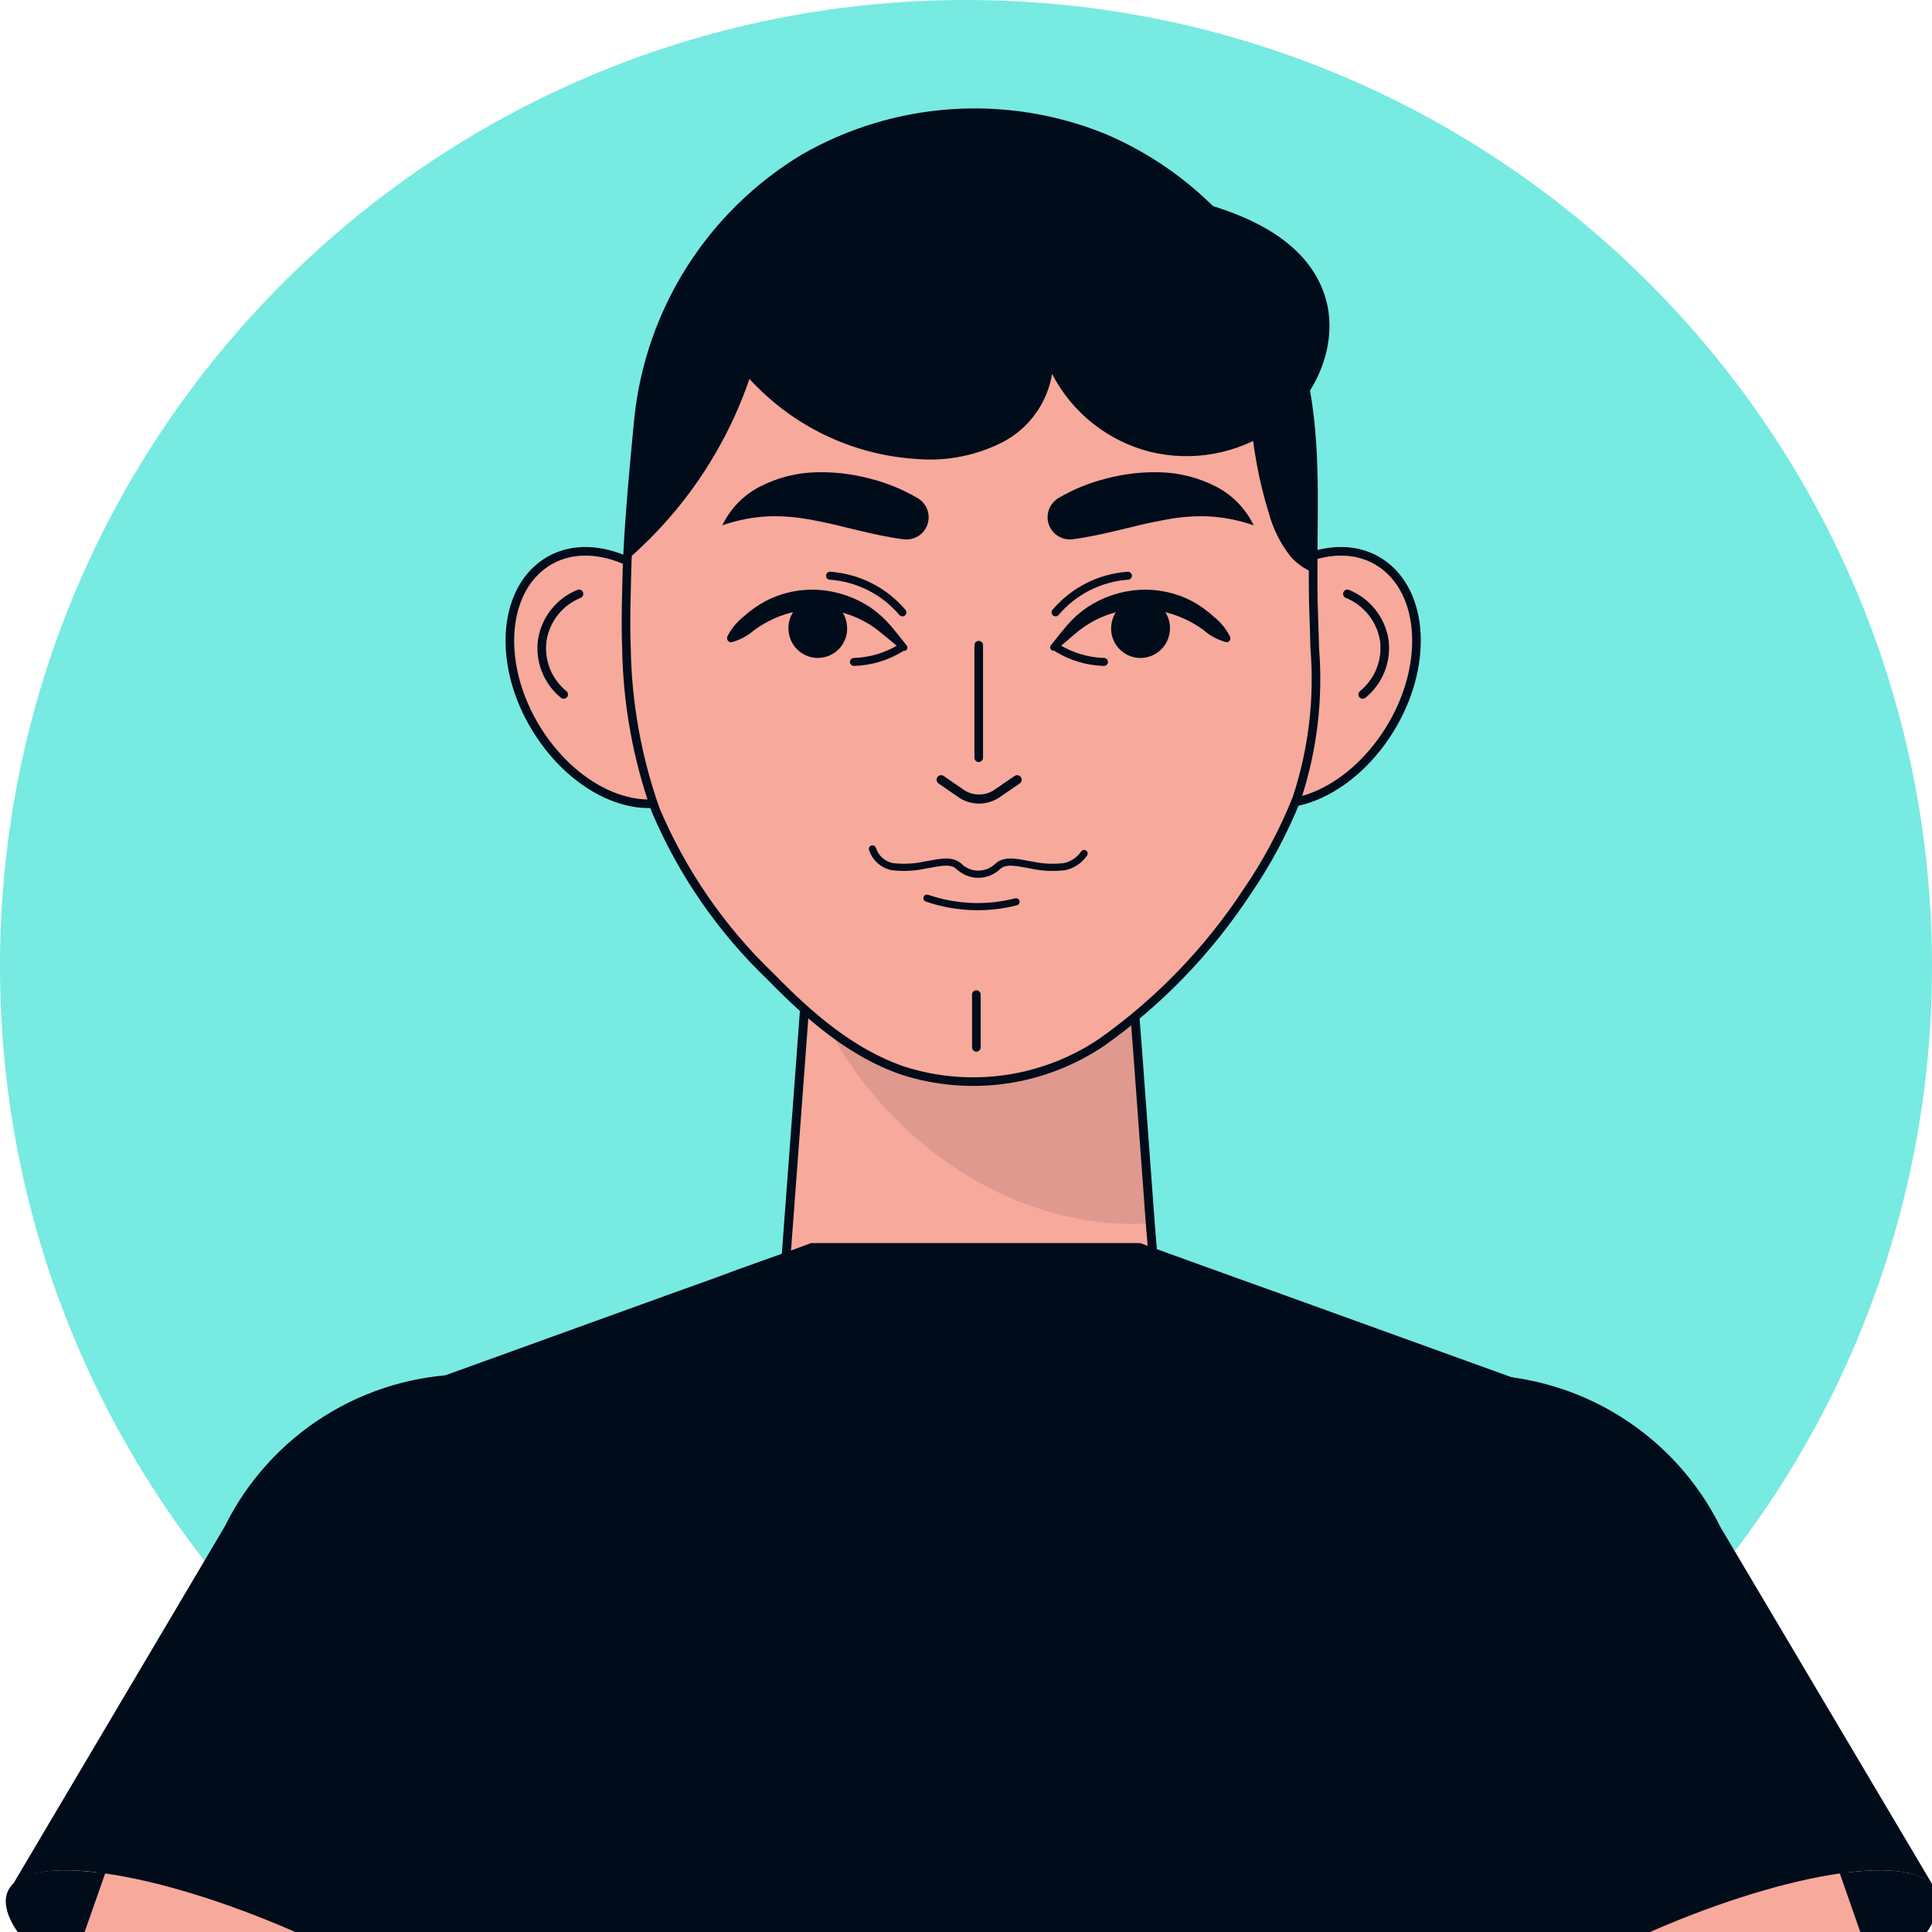 <svg width="128" height="128" viewBox="0 0 128 128" fill="none" xmlns="http://www.w3.org/2000/svg">
<g clip-path="url(#clip0_1314_57710)">
<path d="M64 128.029C99.346 128.029 128 99.368 128 64.014C128 28.66 99.346 0 64 0C28.654 0 0 28.66 0 64.014C0 99.368 28.654 128.029 64 128.029Z" fill="#77EAE2"/>
<path d="M113.072 138.039C103.452 142.38 94.655 143.721 93.441 141.028C92.226 138.335 99.048 132.633 108.679 128.293C118.309 123.952 127.095 122.611 128.31 125.294C129.524 127.976 122.702 133.699 113.072 138.039Z" fill="#000C1A"/>
<path d="M109.079 161.715L104.496 150.796L100.821 142.052L97.727 134.66L90.927 118.472C87.336 109.95 90.726 100.457 98.319 97.806C99.612 97.356 100.972 97.127 102.342 97.13H102.722C108.604 97.299 114.338 101.629 116.651 108.282L122.173 124.058L124.644 131.123L135.342 161.747" fill="#F7A99C"/>
<path d="M109.079 161.715L104.496 150.796L100.821 142.052L97.727 134.66L90.927 118.472C87.336 109.95 90.726 100.457 98.319 97.806C99.612 97.356 100.972 97.127 102.342 97.13H102.722C108.604 97.299 114.338 101.629 116.651 108.282L122.173 124.058L124.644 131.123L135.342 161.747" stroke="#000C1A" stroke-width="0.57" stroke-linecap="round" stroke-linejoin="round"/>
<path d="M128.099 124.977C126.325 122.728 117.887 124.143 108.679 128.282C99.048 132.633 92.227 138.335 93.452 141.039C93.478 141.095 93.51 141.148 93.547 141.197H93.452L82.807 116.307C78.636 106.518 83.145 95.356 92.628 92.019C94.379 91.406 96.221 91.092 98.077 91.09C101.4 91.153 104.642 92.127 107.448 93.908C110.255 95.688 112.518 98.206 113.991 101.185L128.099 124.977Z" fill="#000C1A"/>
<path d="M15.75 138.039C25.381 142.38 34.167 143.721 35.392 141.028C36.617 138.335 29.784 132.633 20.154 128.293C10.523 123.952 1.737 122.611 0.523 125.294C-0.692 127.976 6.13 133.699 15.75 138.039Z" fill="#000C1A"/>
<path d="M-6.488 161.715L4.198 131.154L6.68 124.079L12.203 108.303C14.579 101.513 20.482 97.141 26.501 97.141H26.575C27.916 97.147 29.247 97.376 30.514 97.817C38.085 100.467 41.486 109.961 37.906 118.483L31.105 134.671L28.011 142.063L24.706 149.919L19.785 161.715" fill="#F7A99C"/>
<path d="M-6.488 161.715L4.198 131.154L6.68 124.079L12.203 108.303C14.579 101.513 20.482 97.141 26.501 97.141H26.575C27.916 97.147 29.247 97.376 30.514 97.817C38.085 100.467 41.486 109.961 37.906 118.483L31.105 134.671L28.011 142.063L24.706 149.919L19.785 161.715" stroke="#000C1A" stroke-width="0.57" stroke-linecap="round" stroke-linejoin="round"/>
<path d="M0.777 124.977C2.551 122.728 10.989 124.143 20.197 128.282C29.828 132.633 36.649 138.335 35.425 141.039C35.394 141.094 35.359 141.147 35.319 141.197H35.425L46.058 116.265C50.282 106.476 45.731 95.314 36.238 91.977C34.49 91.364 32.651 91.049 30.799 91.048C27.476 91.108 24.233 92.082 21.426 93.862C18.619 95.643 16.356 98.162 14.885 101.143L0.777 124.977Z" fill="#000C1A"/>
<path d="M81.444 41.384C78.836 45.608 79.089 50.55 82.014 52.483C84.939 54.415 89.406 52.589 92.036 48.386C94.665 44.183 94.391 39.22 91.465 37.287C88.54 35.355 84.063 37.234 81.444 41.384Z" fill="#F7A99C" stroke="#000C1A" stroke-width="0.57" stroke-linecap="round" stroke-linejoin="round"/>
<path d="M89.269 39.346C89.902 39.603 90.458 40.018 90.885 40.55C91.311 41.082 91.595 41.715 91.709 42.388C91.802 43.063 91.72 43.751 91.47 44.385C91.221 45.02 90.812 45.579 90.283 46.01" stroke="#000C1A" stroke-width="0.57" stroke-linecap="round" stroke-linejoin="round"/>
<path d="M46.185 41.384C48.793 45.608 48.54 50.55 45.625 52.483C42.711 54.415 38.233 52.589 35.593 48.386C32.953 44.183 33.239 39.22 36.164 37.287C39.089 35.355 43.577 37.234 46.185 41.384Z" fill="#F7A99C" stroke="#000C1A" stroke-width="0.57" stroke-linecap="round" stroke-linejoin="round"/>
<path d="M38.36 39.346C37.728 39.602 37.173 40.016 36.748 40.549C36.322 41.082 36.041 41.715 35.931 42.388C35.834 43.062 35.913 43.751 36.161 44.386C36.409 45.02 36.817 45.58 37.346 46.01" stroke="#000C1A" stroke-width="0.57" stroke-linecap="round" stroke-linejoin="round"/>
<path d="M76.809 88.397C76.866 90.081 76.582 91.759 75.976 93.331C75.369 94.903 74.452 96.337 73.279 97.546C72.106 98.756 70.701 99.716 69.149 100.371C67.596 101.025 65.927 101.359 64.243 101.354C60.917 101.354 57.728 100.034 55.375 97.683C53.023 95.333 51.7 92.145 51.697 88.82C51.697 88.682 51.697 88.534 51.697 88.397L53.091 69.695L53.44 64.965L54.137 55.672H74.306L75.425 70.361L76.207 81.037L76.809 88.397Z" fill="#F7A99C" stroke="#000C1A" stroke-width="0.591" stroke-linecap="round" stroke-linejoin="round"/>
<path opacity="0.1" d="M76.216 81.037C69.595 81.512 62.309 78.217 57.304 71.829C55.668 69.756 54.367 67.44 53.449 64.965L54.146 55.672H74.316L75.435 70.361L76.216 81.037Z" fill="#000C1A"/>
<path d="M85.91 52.916C85.043 55.087 83.939 57.156 82.616 59.083C80.065 62.966 76.814 66.339 73.027 69.03C71.119 70.326 68.941 71.172 66.658 71.503C64.375 71.834 62.046 71.642 59.848 70.942C56.427 69.78 53.608 67.32 51.084 64.733C47.808 61.603 45.206 57.837 43.438 53.666C42.222 50.242 41.57 46.644 41.506 43.011C41.432 41.057 41.506 39.082 41.559 37.118C41.717 33.887 42.023 30.687 42.308 27.73C42.675 24.208 43.854 20.818 45.752 17.828C47.651 14.837 50.217 12.328 53.248 10.497C56.243 8.772 59.592 7.754 63.04 7.52C66.487 7.286 69.943 7.841 73.143 9.145C76.322 10.5 79.148 12.566 81.403 15.184C83.659 17.801 85.284 20.901 86.153 24.246C87.283 28.723 86.987 33.37 86.998 37.974C86.998 38.259 86.998 38.533 86.998 38.818C86.998 40.181 87.082 41.543 87.104 42.926C87.381 46.303 86.976 49.7 85.91 52.916Z" fill="#F7A99C" stroke="#000C1A" stroke-width="0.57" stroke-linecap="round" stroke-linejoin="round"/>
<path d="M60.789 30.413C62.736 30.568 64.688 30.181 66.428 29.293C67.288 28.846 68.031 28.205 68.599 27.42C69.168 26.636 69.545 25.73 69.702 24.774C70.357 26.04 71.272 27.154 72.387 28.042C73.503 28.93 74.794 29.573 76.175 29.927C77.562 30.268 79.006 30.314 80.412 30.061C81.819 29.808 83.156 29.262 84.338 28.459C87.242 26.453 88.921 22.535 87.654 19.251C86.26 15.618 82.088 13.971 78.266 13.094C70.776 11.494 63.017 11.664 55.604 13.591C53.334 14.182 47.008 15.344 46.1 17.815C45.192 20.286 48.835 24.393 50.483 25.946C53.283 28.605 56.934 30.187 60.789 30.413Z" fill="#000C1A"/>
<path d="M70.103 33.011C71.091 32.427 72.158 31.99 73.271 31.712C74.438 31.398 75.643 31.256 76.851 31.289C78.122 31.321 79.37 31.635 80.505 32.208C81.621 32.767 82.52 33.68 83.06 34.806C82.04 34.447 80.972 34.244 79.892 34.204C78.931 34.186 77.972 34.274 77.03 34.468C75.119 34.806 73.186 35.46 71.001 35.735C70.623 35.765 70.249 35.65 69.954 35.412C69.659 35.174 69.467 34.833 69.417 34.457C69.38 34.176 69.425 33.889 69.547 33.633C69.669 33.376 69.862 33.16 70.103 33.011Z" fill="#000C1A"/>
<path d="M59.913 35.735C57.738 35.46 55.795 34.806 53.894 34.468C52.949 34.274 51.986 34.185 51.022 34.204C49.941 34.242 48.873 34.445 47.853 34.806C48.394 33.68 49.293 32.766 50.409 32.208C51.544 31.634 52.792 31.321 54.063 31.289C55.27 31.257 56.476 31.399 57.643 31.712C58.755 31.991 59.822 32.429 60.811 33.01C60.977 33.109 61.121 33.24 61.237 33.395C61.352 33.55 61.436 33.726 61.483 33.914C61.53 34.101 61.539 34.296 61.511 34.487C61.483 34.678 61.417 34.862 61.317 35.027C61.175 35.266 60.967 35.46 60.718 35.585C60.469 35.71 60.19 35.762 59.913 35.735Z" fill="#000C1A"/>
<path d="M59.732 43.053C59.299 42.704 58.877 42.324 58.455 41.997C58.063 41.653 57.63 41.358 57.166 41.12C56.264 40.643 55.262 40.386 54.241 40.371C53.23 40.357 52.229 40.562 51.305 40.972C50.841 41.181 50.398 41.435 49.985 41.733C49.556 42.111 49.047 42.389 48.496 42.546C48.462 42.554 48.427 42.555 48.393 42.549C48.358 42.543 48.326 42.53 48.296 42.512C48.267 42.493 48.241 42.469 48.221 42.44C48.201 42.412 48.187 42.379 48.18 42.345C48.164 42.294 48.164 42.239 48.18 42.187C48.431 41.678 48.792 41.231 49.236 40.877C49.686 40.465 50.186 40.11 50.725 39.822C51.811 39.258 53.031 39.003 54.252 39.082C55.465 39.165 56.637 39.562 57.652 40.233C58.157 40.581 58.615 40.992 59.014 41.458C59.373 41.891 59.732 42.324 60.07 42.768C60.088 42.793 60.102 42.821 60.109 42.851C60.116 42.881 60.117 42.912 60.112 42.943C60.108 42.973 60.097 43.002 60.08 43.028C60.064 43.055 60.042 43.077 60.017 43.095C59.971 43.119 59.919 43.128 59.868 43.121C59.816 43.113 59.769 43.089 59.732 43.053Z" fill="#000C1A"/>
<path d="M56.099 41.321C56.024 40.811 55.749 40.353 55.335 40.046C54.921 39.739 54.402 39.609 53.892 39.684C53.383 39.76 52.924 40.035 52.617 40.449C52.31 40.863 52.18 41.382 52.255 41.891C52.288 42.148 52.371 42.395 52.5 42.618C52.629 42.842 52.801 43.038 53.007 43.194C53.212 43.35 53.447 43.464 53.697 43.529C53.947 43.593 54.207 43.608 54.462 43.57C54.719 43.533 54.965 43.445 55.188 43.311C55.409 43.177 55.602 43 55.755 42.791C55.907 42.581 56.016 42.343 56.076 42.091C56.135 41.838 56.143 41.577 56.099 41.321Z" fill="#000C1A"/>
<path d="M59.681 42.926C58.746 43.503 57.675 43.824 56.576 43.855" stroke="#000C1A" stroke-width="0.528" stroke-linecap="round" stroke-linejoin="round"/>
<path d="M59.786 40.571C59.189 39.868 58.457 39.291 57.634 38.874C56.811 38.457 55.913 38.208 54.992 38.143" stroke="#000C1A" stroke-width="0.528" stroke-linecap="round" stroke-linejoin="round"/>
<path d="M69.648 42.725C69.986 42.282 70.345 41.849 70.704 41.416C71.097 40.968 71.543 40.57 72.035 40.233C73.046 39.564 74.214 39.167 75.424 39.082C76.649 39.002 77.872 39.258 78.962 39.822C79.497 40.11 79.994 40.465 80.44 40.877C80.884 41.232 81.244 41.679 81.496 42.187C81.522 42.252 81.522 42.324 81.496 42.388C81.471 42.453 81.422 42.505 81.359 42.535C81.308 42.551 81.252 42.551 81.201 42.535C80.649 42.381 80.14 42.103 79.712 41.722C79.299 41.425 78.856 41.17 78.392 40.962C77.464 40.553 76.459 40.347 75.446 40.36C74.425 40.376 73.423 40.633 72.52 41.11C72.059 41.353 71.627 41.647 71.232 41.986C70.81 42.345 70.398 42.725 69.954 43.042C69.934 43.063 69.909 43.08 69.882 43.092C69.855 43.103 69.826 43.109 69.796 43.109C69.766 43.109 69.737 43.103 69.71 43.092C69.683 43.08 69.658 43.063 69.638 43.042C69.617 43.021 69.601 42.996 69.591 42.968C69.58 42.941 69.575 42.911 69.576 42.882C69.577 42.852 69.584 42.823 69.597 42.796C69.609 42.77 69.626 42.745 69.648 42.725Z" fill="#000C1A"/>
<path d="M73.64 41.321C73.718 40.812 73.994 40.355 74.407 40.049C74.82 39.742 75.338 39.611 75.847 39.684C76.1 39.72 76.344 39.806 76.564 39.937C76.784 40.068 76.976 40.24 77.129 40.445C77.282 40.651 77.393 40.884 77.456 41.132C77.519 41.38 77.531 41.638 77.494 41.891C77.461 42.15 77.376 42.399 77.244 42.624C77.113 42.85 76.938 43.046 76.729 43.203C76.52 43.359 76.282 43.472 76.029 43.536C75.776 43.599 75.513 43.611 75.255 43.57C75.001 43.529 74.758 43.438 74.539 43.303C74.32 43.168 74.13 42.99 73.98 42.781C73.83 42.572 73.723 42.336 73.664 42.085C73.606 41.834 73.597 41.575 73.64 41.321Z" fill="#000C1A"/>
<path d="M70.039 42.926C70.974 43.505 72.045 43.825 73.144 43.855" stroke="#000C1A" stroke-width="0.528" stroke-linecap="round" stroke-linejoin="round"/>
<path d="M69.934 40.571C70.531 39.868 71.263 39.291 72.086 38.874C72.909 38.457 73.807 38.208 74.728 38.143" stroke="#000C1A" stroke-width="0.528" stroke-linecap="round" stroke-linejoin="round"/>
<path d="M63.535 57.404C63.878 57.734 64.336 57.92 64.813 57.921C65.293 57.919 65.754 57.734 66.101 57.404C66.64 56.886 67.601 57.203 68.329 57.309C69.057 57.47 69.807 57.506 70.547 57.414C71.067 57.297 71.523 56.988 71.825 56.548" stroke="#000C1A" stroke-width="0.475" stroke-linecap="round" stroke-linejoin="round"/>
<path d="M63.535 57.404C62.996 56.886 62.035 57.203 61.296 57.309C60.572 57.47 59.825 57.506 59.089 57.414C58.791 57.348 58.515 57.205 58.289 57C58.063 56.794 57.895 56.533 57.801 56.242" stroke="#000C1A" stroke-width="0.475" stroke-linecap="round" stroke-linejoin="round"/>
<path d="M61.412 59.505C63.314 60.16 65.366 60.245 67.315 59.748" stroke="#000C1A" stroke-width="0.475" stroke-linecap="round" stroke-linejoin="round"/>
<path d="M64.686 65.894V69.389" stroke="#000C1A" stroke-width="0.57" stroke-linecap="round" stroke-linejoin="round"/>
<path d="M64.844 50.202V42.747" stroke="#000C1A" stroke-width="0.57" stroke-linecap="round" stroke-linejoin="round"/>
<path d="M62.352 51.659L63.608 52.525C63.972 52.794 64.412 52.94 64.865 52.94C65.317 52.94 65.758 52.794 66.121 52.525L67.389 51.659" stroke="#000C1A" stroke-width="0.602" stroke-linecap="round" stroke-linejoin="round"/>
<path d="M86.998 37.931C86.427 37.698 85.918 37.337 85.509 36.875C84.853 36.043 84.368 35.088 84.084 34.066C82.672 29.538 82.407 24.73 83.313 20.075C80.734 20.055 78.212 19.322 76.025 17.955C73.838 16.589 72.073 14.643 70.926 12.334C65.011 16.032 58.087 17.782 51.126 17.34C50.958 21.109 50.023 24.804 48.378 28.199C46.733 31.595 44.412 34.619 41.559 37.087C41.717 33.855 42.023 30.655 42.308 27.699C42.675 24.176 43.854 20.786 45.752 17.796C47.651 14.805 50.217 12.296 53.248 10.465C56.243 8.74 59.592 7.722 63.04 7.488C66.487 7.254 69.943 7.81 73.143 9.113C76.322 10.468 79.148 12.534 81.403 15.152C83.659 17.77 85.284 20.87 86.153 24.214C87.283 28.723 86.987 33.369 86.998 37.931Z" fill="#000C1A"/>
<path d="M104.866 161.715H24.283L24.706 149.909L25.001 141.387L25.371 130.922L26.575 97.141L26.754 92.114L29.352 91.174L44.453 85.715L47.367 84.67L48.814 84.131L52.594 82.779L53.735 82.357H75.541L75.995 82.526L80.23 84.057L81.666 84.575L84.58 85.62L100.125 91.238L102.522 92.114L102.691 97.151L103.335 116.18L103.821 130.721L104.169 141.239V141.292L104.486 150.796L104.866 161.715Z" fill="#000C1A"/>
</g>
<defs>
<clipPath id="clip0_1314_57710">
<rect width="128" height="128" fill="white"/>
</clipPath>
</defs>
</svg>
